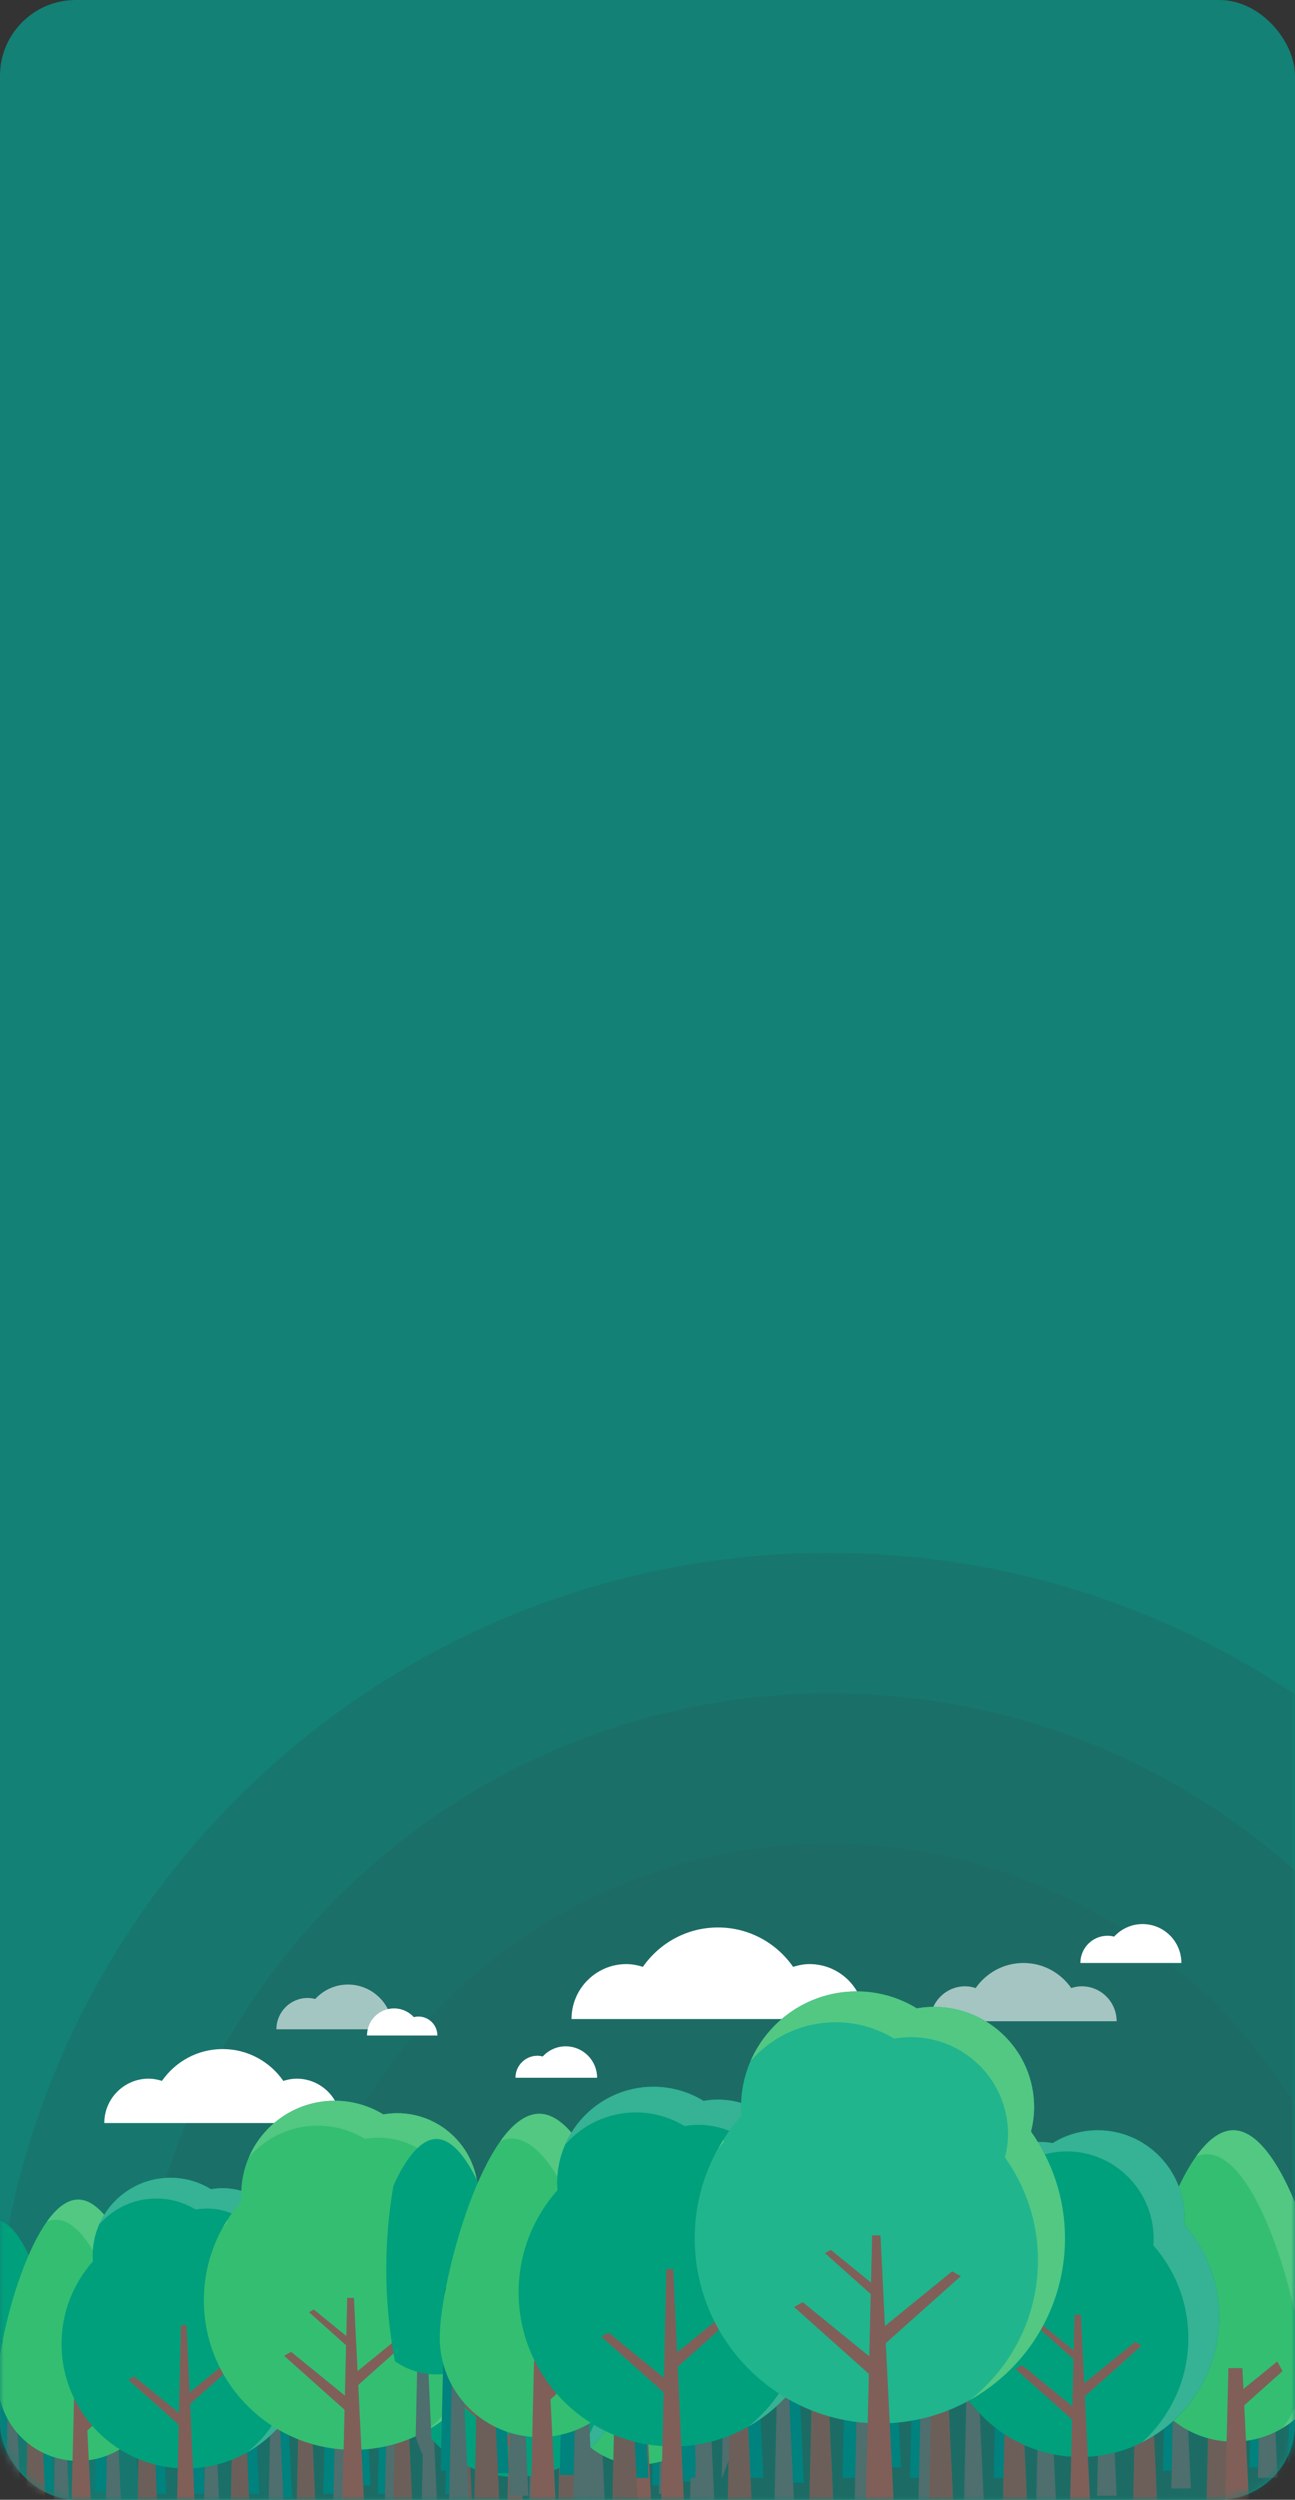 <?xml version="1.0" encoding="UTF-8"?>
<svg width="171px" height="330px" viewBox="0 0 171 330" version="1.1" xmlns="http://www.w3.org/2000/svg" xmlns:xlink="http://www.w3.org/1999/xlink">
    <rect x="0" y="0" width="171" height="330" fill="#333333" stroke="none"/>
    <title>trees</title>
    <defs>
        <rect id="path-1" x="0" y="0" width="171" height="174" rx="10"></rect>
    </defs>
    <g id="Page-1" stroke="none" stroke-width="1" fill="none" fill-rule="evenodd">
        <g id="Artboard" transform="translate(-620, -26)">
            <g id="trees" transform="translate(620, 26)">
                <rect id="Rectangle" fill="#138175" fill-rule="nonzero" x="0" y="0" width="171" height="330" rx="10"></rect>
                <g id="Clipped" transform="translate(0, 156)">
                    <mask id="mask-2" fill="white">
                        <use xlink:href="#path-1"></use>
                    </mask>
                    <g id="Rectangle"></g>
                    <g id="Group" mask="url(#mask-2)">
                        <g transform="translate(-6, 49)">
                            <path d="M115.485,220.97 C176.504,220.97 225.97,171.504 225.97,110.485 C225.97,49.466 176.504,0 115.485,0 C54.466,0 5,49.466 5,110.485 C5,171.504 54.466,220.97 115.485,220.97 Z" id="Path" fill="#2B5250" fill-rule="nonzero" opacity="0.202"></path>
                            <path d="M115.645,202.742 C166.509,202.742 207.743,161.509 207.743,110.645 C207.743,59.781 166.509,18.547 115.645,18.547 C64.781,18.547 23.547,59.781 23.547,110.645 C23.547,161.509 64.781,202.742 115.645,202.742 Z" id="Path" fill="#2B5250" fill-rule="nonzero" opacity="0.202"></path>
                            <path d="M115.485,182.596 C155.311,182.596 187.596,150.311 187.596,110.485 C187.596,70.659 155.311,38.374 115.485,38.374 C75.659,38.374 43.374,70.659 43.374,110.485 C43.374,150.311 75.659,182.596 115.485,182.596 Z" id="Path" fill="#2B5250" fill-rule="nonzero" opacity="0.1"></path>
                            <path d="M101.3,122.176 C101.938,120.644 102.507,119.077 103,117.477 L102.299,102.182 L101.74,102.182 L101.3,122.176 Z" id="Path" fill="#4F6E6E" fill-rule="nonzero"></path>
                            <path d="M0.929,111.77 C2.184,112.651 3.705,113.178 5.355,113.178 C9.622,113.178 13.081,109.718 13.081,105.452 C13.081,101.185 9.622,88.069 5.355,88.069 C3.634,88.069 2.049,90.216 0.765,93.044 C0.271,95.94 0,98.911 0,101.947 C0,105.306 0.328,108.586 0.929,111.77 Z" id="Path" fill="#00A07D" fill-rule="nonzero"></path>
                            <polygon id="Path" fill="#00827E" fill-rule="nonzero" points="50.782 124.225 48.694 124.225 49.195 101.448 49.738 101.448"></polygon>
                            <polygon id="Path" fill="#00827E" fill-rule="nonzero" points="44.559 124.725 42.47 124.725 42.971 101.947 43.514 101.947"></polygon>
                            <polygon id="Path" fill="#00827E" fill-rule="nonzero" points="57.676 124.226 55.887 124.226 56.317 104.715 56.782 104.715"></polygon>
                            <polygon id="Path" fill="#00827E" fill-rule="nonzero" points="54.914 123.092 53.125 123.092 53.555 103.581 54.02 103.581"></polygon>
                            <polygon id="Path" fill="#00827E" fill-rule="nonzero" points="66.611 124.226 64.822 124.226 65.251 104.715 65.716 104.715"></polygon>
                            <polygon id="Path" fill="#00827E" fill-rule="nonzero" points="84.662 123.459 82.873 123.459 83.302 103.948 83.767 103.948"></polygon>
                            <polygon id="Path" fill="#00827E" fill-rule="nonzero" points="93.908 123.092 92.119 123.092 92.549 103.581 93.014 103.581"></polygon>
                            <polygon id="Path" fill="#00827E" fill-rule="nonzero" points="98.023 122.592 96.234 122.592 96.664 103.081 97.129 103.081"></polygon>
                            <polygon id="Path" fill="#00827E" fill-rule="nonzero" points="13.092 123.707 11.303 123.707 11.732 104.196 12.197 104.196"></polygon>
                            <polygon id="Path" fill="#00827E" fill-rule="nonzero" points="7.607 123.459 5.817 123.459 6.247 103.948 6.712 103.948"></polygon>
                            <polygon id="Path" fill="#00827E" fill-rule="nonzero" points="40.237 124.225 38.149 124.225 38.65 101.448 39.193 101.448"></polygon>
                            <polygon id="Path" fill="#00827E" fill-rule="nonzero" points="33.099 124.225 31.01 124.225 31.511 101.448 32.054 101.448"></polygon>
                            <polygon id="Path" fill="#00827E" fill-rule="nonzero" points="27.98 124.225 25.891 124.225 26.392 101.448 26.936 101.448"></polygon>
                            <polygon id="Path" fill="#00827E" fill-rule="nonzero" points="20.611 123.898 18.522 123.898 19.024 101.12 19.567 101.12"></polygon>
                            <polygon id="Path" fill="#4F6E6E" fill-rule="nonzero" points="58.87 126.966 56.781 126.966 57.283 104.188 57.826 104.188"></polygon>
                            <polygon id="Path" fill="#4F6E6E" fill-rule="nonzero" points="63.753 126.551 61.664 126.551 62.166 103.773 62.709 103.773"></polygon>
                            <polygon id="Path" fill="#4F6E6E" fill-rule="nonzero" points="71.454 126.551 69.365 126.551 69.867 103.773 70.41 103.773"></polygon>
                            <polygon id="Path" fill="#4F6E6E" fill-rule="nonzero" points="77.935 126.121 75.847 126.121 76.348 103.343 76.891 103.343"></polygon>
                            <polygon id="Path" fill="#4F6E6E" fill-rule="nonzero" points="85.856 125.34 83.768 125.34 84.269 102.562 84.812 102.562"></polygon>
                            <polygon id="Path" fill="#4F6E6E" fill-rule="nonzero" points="95.103 124.216 93.014 124.216 93.515 101.438 94.058 101.438"></polygon>
                            <polygon id="Path" fill="#4F6E6E" fill-rule="nonzero" points="99.217 125.093 97.129 125.093 97.63 102.315 98.173 102.315"></polygon>
                            <polygon id="Path" fill="#4F6E6E" fill-rule="nonzero" points="15.17 126.121 13.081 126.121 13.583 103.343 14.126 103.343"></polygon>
                            <polygon id="Path" fill="#4F6E6E" fill-rule="nonzero" points="8.801 126.551 6.712 126.551 7.214 103.773 7.757 103.773"></polygon>
                            <polygon id="Path" fill="#6C5F59" fill-rule="nonzero" points="39.193 131.145 36.338 131.145 37.023 100.01 37.765 100.01"></polygon>
                            <polygon id="Path" fill="#6C5F59" fill-rule="nonzero" points="47.909 131.145 45.054 131.145 45.739 100.01 46.482 100.01"></polygon>
                            <polygon id="Path" fill="#6C5F59" fill-rule="nonzero" points="60.681 130.885 57.826 130.885 58.511 99.749 59.254 99.749"></polygon>
                            <polygon id="Path" fill="#6C5F59" fill-rule="nonzero" points="68.571 130.885 65.716 130.885 66.401 99.749 67.143 99.749"></polygon>
                            <polygon id="Path" fill="#6C5F59" fill-rule="nonzero" points="82.454 131.145 79.599 131.145 80.284 100.01 81.026 100.01"></polygon>
                            <polygon id="Path" fill="#6C5F59" fill-rule="nonzero" points="90.307 130.224 87.452 130.224 88.137 99.089 88.88 99.089"></polygon>
                            <polygon id="Path" fill="#6C5F59" fill-rule="nonzero" points="26.936 129.272 24.081 129.272 24.766 98.136 25.508 98.136"></polygon>
                            <polygon id="Path" fill="#4F6E6E" fill-rule="nonzero" points="22.038 126.551 19.95 126.551 20.451 103.773 20.994 103.773"></polygon>
                            <polygon id="Path" fill="#4F6E6E" fill-rule="nonzero" points="35.007 126.705 32.918 126.705 33.419 103.928 33.963 103.928"></polygon>
                            <polygon id="Path" fill="#4F6E6E" fill-rule="nonzero" points="43.514 126.966 41.426 126.966 41.927 104.188 42.47 104.188"></polygon>
                            <polygon id="Path" fill="#4F6E6E" fill-rule="nonzero" points="52.068 126.966 49.979 126.966 50.48 104.188 51.023 104.188"></polygon>
                            <polygon id="Path" fill="#6C5F59" fill-rule="nonzero" points="12.197 129.519 9.342 129.519 10.027 98.384 10.769 98.384"></polygon>
                            <path d="M100.611,110.133 C100.611,115.778 96.035,120.355 90.389,120.355 C84.744,120.355 80.168,115.778 80.168,110.133 C80.168,104.488 84.744,87.134 90.389,87.134 C96.035,87.134 100.611,104.488 100.611,110.133 Z" id="Path" fill="#34BE71" fill-rule="nonzero"></path>
                            <polygon id="Path" fill="#805F59" fill-rule="nonzero" points="89.859 112.509 89.371 133.083 92.372 133.083 91.357 112.509"></polygon>
                            <polygon id="Path" fill="#805F59" fill-rule="nonzero" points="90.388 115.61 95.076 111.798 95.638 112.827 90.388 117.515"></polygon>
                            <path d="M90.389,87.134 C88.979,87.134 87.636,88.216 86.414,89.928 C86.789,89.775 87.17,89.687 87.556,89.687 C93.201,89.687 97.777,107.04 97.777,112.686 C97.777,115.01 96.993,117.145 95.686,118.862 C98.635,117.069 100.611,113.836 100.611,110.133 C100.611,104.487 96.034,87.134 90.389,87.134 Z" id="Path" fill="#52C883" fill-rule="nonzero"></path>
                            <path d="M26.936,109.255 C26.936,115.117 22.185,119.868 16.324,119.868 C10.462,119.868 5.711,115.117 5.711,109.255 C5.711,103.394 10.462,85.377 16.324,85.377 C22.185,85.377 26.936,103.394 26.936,109.255 Z" id="Path" fill="#34BE71" fill-rule="nonzero"></path>
                            <polygon id="Path" fill="#805F59" fill-rule="nonzero" points="15.773 111.722 15.267 133.083 18.383 133.083 17.329 111.722"></polygon>
                            <polygon id="Path" fill="#805F59" fill-rule="nonzero" points="16.324 114.942 21.191 110.983 21.775 112.052 16.324 116.919"></polygon>
                            <path d="M16.323,85.376 C14.859,85.376 13.465,86.5 12.197,88.277 C12.586,88.119 12.981,88.027 13.381,88.027 C19.243,88.027 23.994,106.045 23.994,111.906 C23.994,114.318 23.18,116.536 21.823,118.318 C24.884,116.456 26.936,113.1 26.936,109.255 C26.936,103.394 22.184,85.376 16.323,85.376 Z" id="Path" fill="#52C883" fill-rule="nonzero"></path>
                            <path d="M45.167,69.408 C44.552,69.408 43.971,69.529 43.414,69.704 C41.65,67.168 38.723,65.501 35.4,65.501 C32.076,65.501 29.15,67.168 27.386,69.704 C26.829,69.529 26.247,69.408 25.633,69.408 C22.396,69.408 19.772,72.032 19.772,75.268 L51.028,75.268 C51.028,72.032 48.404,69.408 45.167,69.408 Z" id="Path" fill="#FFFFFF" fill-rule="nonzero"></path>
                            <path d="M61.973,98.443 C61.816,97.81 61.723,97.151 61.723,96.469 C61.723,92.001 65.315,88.379 69.747,88.379 C70.212,88.379 70.665,88.428 71.109,88.504 C72.512,87.641 74.155,87.134 75.919,87.134 C81.032,87.134 85.177,91.314 85.177,96.469 C85.177,96.7 85.159,96.927 85.143,97.154 C87.461,99.791 88.88,103.248 88.88,107.049 C88.88,115.298 82.248,121.985 74.067,121.985 C65.886,121.985 59.254,115.298 59.254,107.049 C59.254,103.841 60.266,100.877 61.973,98.443 Z" id="Path" fill="#00A07D" fill-rule="nonzero"></path>
                            <polygon id="Path" fill="#805F59" fill-rule="nonzero" points="75.414 133.083 72.822 133.083 73.444 106.815 74.118 106.815"></polygon>
                            <polygon id="Path" fill="#805F59" fill-rule="nonzero" points="73.677 116.95 67.843 112.205 67.143 112.594 73.677 118.428"></polygon>
                            <polygon id="Path" fill="#805F59" fill-rule="nonzero" points="74.066 111.202 70.107 107.982 69.632 108.246 74.066 112.205"></polygon>
                            <polygon id="Path" fill="#805F59" fill-rule="nonzero" points="74.066 114.461 79.9 109.716 80.6 110.105 74.066 115.939"></polygon>
                            <path d="M85.142,97.154 C85.159,96.927 85.176,96.7 85.176,96.469 C85.176,91.313 81.031,87.134 75.918,87.134 C74.154,87.134 72.511,87.64 71.108,88.504 C70.665,88.427 70.211,88.379 69.746,88.379 C67.35,88.379 65.223,89.459 63.753,91.138 C64.601,90.831 65.501,90.635 66.454,90.635 C66.919,90.635 67.372,90.683 67.816,90.76 C69.219,89.896 70.862,89.39 72.626,89.39 C77.739,89.39 81.884,93.569 81.884,98.725 C81.884,98.956 81.867,99.183 81.85,99.41 C84.168,102.046 85.588,105.504 85.588,109.304 C85.588,113.721 83.675,117.678 80.653,120.412 C85.524,117.966 88.88,112.909 88.88,107.048 C88.88,103.248 87.46,99.79 85.142,97.154 Z" id="Path" fill="#36B294" fill-rule="nonzero"></path>
                            <path d="M43.996,94.942 C44.171,94.246 44.274,93.521 44.274,92.77 C44.274,87.85 40.286,83.862 35.366,83.862 C34.849,83.862 34.346,83.916 33.854,84 C32.296,83.049 30.472,82.492 28.514,82.492 C22.838,82.492 18.236,87.093 18.236,92.77 C18.236,93.025 18.256,93.274 18.274,93.524 C15.7,96.427 14.125,100.234 14.125,104.418 C14.125,113.501 21.487,120.864 30.57,120.864 C39.652,120.864 47.015,113.501 47.015,104.418 C47.015,100.887 45.891,97.622 43.996,94.942 Z" id="Path" fill="#00A07D" fill-rule="nonzero"></path>
                            <path d="M43.996,94.942 C44.171,94.246 44.274,93.521 44.274,92.77 C44.274,87.85 40.286,83.862 35.366,83.862 C34.849,83.862 34.346,83.916 33.854,84 C32.296,83.049 30.472,82.492 28.514,82.492 C24.291,82.492 20.666,85.041 19.085,88.683 C20.916,86.573 23.621,85.233 26.646,85.233 C28.548,85.233 30.32,85.77 31.832,86.687 C32.311,86.605 32.8,86.554 33.301,86.554 C38.08,86.554 41.954,90.4 41.954,95.144 C41.954,95.868 41.854,96.567 41.684,97.239 C43.525,99.823 44.616,102.97 44.616,106.376 C44.616,111.387 42.269,115.848 38.612,118.754 C43.624,115.937 47.015,110.577 47.015,104.418 C47.015,100.887 45.891,97.622 43.996,94.942 Z" id="Path" fill="#36B294" fill-rule="nonzero"></path>
                            <polygon id="Path" fill="#805F59" fill-rule="nonzero" points="32.056 133.083 29.201 133.083 29.886 101.948 30.628 101.948"></polygon>
                            <polygon id="Path" fill="#805F59" fill-rule="nonzero" points="30.142 113.951 23.718 108.726 22.948 109.154 30.142 115.578"></polygon>
                            <polygon id="Path" fill="#805F59" fill-rule="nonzero" points="30.571 111.21 36.994 105.985 37.765 106.413 30.571 112.837"></polygon>
                            <path d="M68.795,87.275 C69.005,86.438 69.129,85.567 69.129,84.665 C69.129,78.757 64.339,73.967 58.43,73.967 C57.81,73.967 57.206,74.031 56.614,74.133 C54.743,72.991 52.553,72.321 50.201,72.321 C43.383,72.321 37.856,77.848 37.856,84.665 C37.856,84.971 37.88,85.271 37.902,85.572 C34.811,89.058 32.919,93.63 32.919,98.656 C32.919,109.564 41.761,118.407 52.67,118.407 C63.578,118.407 72.421,109.564 72.421,98.656 C72.421,94.414 71.071,90.494 68.795,87.275 Z" id="Path" fill="#34BE71" fill-rule="nonzero"></path>
                            <path d="M68.796,87.275 C69.006,86.438 69.13,85.567 69.13,84.665 C69.13,78.757 64.34,73.967 58.432,73.967 C57.811,73.967 57.207,74.031 56.615,74.132 C54.745,72.99 52.554,72.321 50.202,72.321 C45.13,72.321 40.776,75.382 38.878,79.756 C41.077,77.223 44.325,75.613 47.958,75.613 C50.243,75.613 52.371,76.258 54.188,77.359 C54.763,77.262 55.349,77.2 55.952,77.2 C61.691,77.2 66.344,81.819 66.344,87.516 C66.344,88.386 66.224,89.226 66.02,90.032 C68.231,93.136 69.542,96.916 69.542,101.007 C69.542,107.026 66.722,112.384 62.331,115.874 C68.349,112.49 72.422,106.052 72.422,98.656 C72.422,94.413 71.072,90.493 68.796,87.275 Z" id="Path" fill="#52C883" fill-rule="nonzero"></path>
                            <path d="M36.012,88.39 C36.005,88.3 36.004,88.208 35.998,88.117 C35.787,88.449 35.593,88.792 35.402,89.136 C35.603,88.886 35.798,88.63 36.012,88.39 Z" id="Path" fill="#52C883" fill-rule="nonzero"></path>
                            <polygon id="Path" fill="#805F59" fill-rule="nonzero" points="54.453 133.083 51.024 133.083 51.847 98.347 52.738 98.347"></polygon>
                            <polygon id="Path" fill="#805F59" fill-rule="nonzero" points="52.155 111.75 44.44 105.475 43.514 105.989 52.155 113.704"></polygon>
                            <polygon id="Path" fill="#805F59" fill-rule="nonzero" points="52.671 104.148 47.436 99.89 46.807 100.239 52.671 105.475"></polygon>
                            <polygon id="Path" fill="#805F59" fill-rule="nonzero" points="52.67 108.458 60.385 102.183 61.311 102.697 52.67 110.412"></polygon>
                            <g id="Group" opacity="0.6" stroke-width="1" fill="none" fill-rule="evenodd" transform="translate(42, 56)">
                                <path d="M0.497,6.889 C0.497,4.606 2.348,2.755 4.631,2.755 C4.976,2.755 5.305,2.81 5.625,2.889 C6.703,1.724 8.233,0.984 9.945,0.984 C13.207,0.984 15.85,3.627 15.85,6.889 L0.497,6.889 Z" id="Path" fill="#FFFFFF" fill-rule="nonzero"></path>
                            </g>
                            <path d="M63.753,63.712 C63.753,62.328 62.633,61.207 61.251,61.207 C61.043,61.207 60.844,61.24 60.65,61.288 C59.997,60.582 59.072,60.133 58.035,60.133 C56.062,60.133 54.462,61.735 54.462,63.711 L63.753,63.711 L63.753,63.712 Z" id="Path" fill="#FFFFFF" fill-rule="nonzero"></path>
                            <path d="M74.066,69.29 C74.066,67.685 75.366,66.384 76.968,66.384 C77.21,66.384 77.441,66.422 77.666,66.478 C78.423,65.659 79.496,65.139 80.699,65.139 C82.988,65.139 84.844,66.997 84.844,69.29 L74.066,69.29 Z" id="Path" fill="#FFFFFF" fill-rule="nonzero"></path>
                            <path d="M63.225,122.344 L62.016,95.955 L61.343,95.955 L60.886,116.73 C61.58,118.645 62.363,120.517 63.225,122.344 Z" id="Path" fill="#4F6E6E" fill-rule="nonzero"></path>
                            <path d="M58.149,106.708 C59.702,107.798 61.585,108.45 63.627,108.45 C68.908,108.45 73.188,104.169 73.188,98.889 C73.188,93.608 68.908,77.376 63.627,77.376 C61.497,77.376 59.536,80.034 57.946,83.533 C57.336,87.117 57,90.794 57,94.552 C57,98.708 57.406,102.768 58.149,106.708 Z" id="Path" fill="#00A07D" fill-rule="nonzero"></path>
                            <polygon id="Path" fill="#00827E" fill-rule="nonzero" points="119.844 122.122 117.26 122.122 117.88 93.934 118.552 93.934"></polygon>
                            <polygon id="Path" fill="#00827E" fill-rule="nonzero" points="112.143 122.74 109.558 122.74 110.178 94.552 110.85 94.552"></polygon>
                            <polygon id="Path" fill="#00827E" fill-rule="nonzero" points="128.376 122.122 126.162 122.122 126.693 97.977 127.269 97.977"></polygon>
                            <polygon id="Path" fill="#00827E" fill-rule="nonzero" points="124.959 120.719 122.744 120.719 123.276 96.574 123.852 96.574"></polygon>
                            <polygon id="Path" fill="#00827E" fill-rule="nonzero" points="139.432 122.122 137.218 122.122 137.75 97.977 138.325 97.977"></polygon>
                            <polygon id="Path" fill="#00827E" fill-rule="nonzero" points="161.772 121.173 159.558 121.173 160.089 97.029 160.665 97.029"></polygon>
                            <polygon id="Path" fill="#00827E" fill-rule="nonzero" points="173.214 120.719 171 120.719 171.532 96.574 172.107 96.574"></polygon>
                            <polygon id="Path" fill="#00827E" fill-rule="nonzero" points="178.306 120.1 176.092 120.1 176.624 95.955 177.199 95.955"></polygon>
                            <polygon id="Path" fill="#00827E" fill-rule="nonzero" points="73.201 121.48 70.987 121.48 71.519 97.335 72.094 97.335"></polygon>
                            <polygon id="Path" fill="#00827E" fill-rule="nonzero" points="66.413 121.173 64.199 121.173 64.731 97.029 65.306 97.029"></polygon>
                            <polygon id="Path" fill="#00827E" fill-rule="nonzero" points="106.794 122.122 104.21 122.122 104.83 93.934 105.502 93.934"></polygon>
                            <polygon id="Path" fill="#00827E" fill-rule="nonzero" points="97.961 122.122 95.376 122.122 95.996 93.934 96.669 93.934"></polygon>
                            <polygon id="Path" fill="#00827E" fill-rule="nonzero" points="91.626 122.122 89.041 122.122 89.661 93.934 90.334 93.934"></polygon>
                            <polygon id="Path" fill="#00827E" fill-rule="nonzero" points="82.506 121.716 79.921 121.716 80.542 93.528 81.214 93.528"></polygon>
                            <polygon id="Path" fill="#4F6E6E" fill-rule="nonzero" points="129.854 125.514 127.269 125.514 127.889 97.325 128.561 97.325"></polygon>
                            <polygon id="Path" fill="#4F6E6E" fill-rule="nonzero" points="135.897 125 133.312 125 133.932 96.812 134.604 96.812"></polygon>
                            <polygon id="Path" fill="#4F6E6E" fill-rule="nonzero" points="145.427 125 142.842 125 143.462 96.812 144.134 96.812"></polygon>
                            <polygon id="Path" fill="#4F6E6E" fill-rule="nonzero" points="153.447 124.467 150.862 124.467 151.483 96.279 152.155 96.279"></polygon>
                            <polygon id="Path" fill="#4F6E6E" fill-rule="nonzero" points="163.25 123.502 160.665 123.502 161.286 95.313 161.958 95.313"></polygon>
                            <polygon id="Path" fill="#4F6E6E" fill-rule="nonzero" points="174.692 122.11 172.107 122.11 172.728 93.922 173.4 93.922"></polygon>
                            <polygon id="Path" fill="#4F6E6E" fill-rule="nonzero" points="75.773 124.467 73.188 124.467 73.809 96.279 74.481 96.279"></polygon>
                            <polygon id="Path" fill="#4F6E6E" fill-rule="nonzero" points="67.891 125 65.306 125 65.927 96.812 66.599 96.812"></polygon>
                            <polygon id="Path" fill="#6C5F59" fill-rule="nonzero" points="105.502 130.685 101.969 130.685 102.817 92.154 103.736 92.154"></polygon>
                            <polygon id="Path" fill="#6C5F59" fill-rule="nonzero" points="116.289 130.685 112.756 130.685 113.604 92.154 114.523 92.154"></polygon>
                            <polygon id="Path" fill="#6C5F59" fill-rule="nonzero" points="132.095 130.362 128.561 130.362 129.409 91.832 130.328 91.832"></polygon>
                            <polygon id="Path" fill="#6C5F59" fill-rule="nonzero" points="141.859 130.362 138.325 130.362 139.173 91.832 140.092 91.832"></polygon>
                            <polygon id="Path" fill="#6C5F59" fill-rule="nonzero" points="159.039 130.685 155.506 130.685 156.354 92.154 157.273 92.154"></polygon>
                            <polygon id="Path" fill="#6C5F59" fill-rule="nonzero" points="168.758 129.545 165.225 129.545 166.073 91.014 166.991 91.014"></polygon>
                            <polygon id="Path" fill="#6C5F59" fill-rule="nonzero" points="90.334 128.367 86.8 128.367 87.648 89.835 88.567 89.835"></polygon>
                            <polygon id="Path" fill="#4F6E6E" fill-rule="nonzero" points="84.273 125 81.688 125 82.308 96.812 82.98 96.812"></polygon>
                            <polygon id="Path" fill="#4F6E6E" fill-rule="nonzero" points="100.323 125.191 97.738 125.191 98.358 97.003 99.03 97.003"></polygon>
                            <polygon id="Path" fill="#4F6E6E" fill-rule="nonzero" points="110.85 125.514 108.265 125.514 108.886 97.325 109.558 97.325"></polygon>
                            <polygon id="Path" fill="#4F6E6E" fill-rule="nonzero" points="121.435 125.514 118.85 125.514 119.471 97.325 120.143 97.325"></polygon>
                            <polygon id="Path" fill="#6C5F59" fill-rule="nonzero" points="72.094 128.673 68.561 128.673 69.408 90.142 70.327 90.142"></polygon>
                            <path d="M181.509,104.682 C181.509,111.668 175.845,117.331 168.859,117.331 C161.873,117.331 156.21,111.668 156.21,104.682 C156.21,97.695 161.873,76.22 168.859,76.22 C175.845,76.22 181.509,97.695 181.509,104.682 Z" id="Path" fill="#34BE71" fill-rule="nonzero"></path>
                            <polygon id="Path" fill="#805F59" fill-rule="nonzero" points="168.202 107.622 167.599 133.083 171.313 133.083 170.056 107.622"></polygon>
                            <polygon id="Path" fill="#805F59" fill-rule="nonzero" points="168.858 111.46 174.659 106.742 175.355 108.016 168.858 113.817"></polygon>
                            <path d="M168.858,76.22 C167.114,76.22 165.452,77.559 163.94,79.678 C164.404,79.488 164.875,79.379 165.352,79.379 C172.338,79.379 178.002,100.855 178.002,107.841 C178.002,110.717 177.031,113.36 175.414,115.485 C179.063,113.265 181.508,109.264 181.508,104.682 C181.508,97.695 175.844,76.22 168.858,76.22 Z" id="Path" fill="#52C883" fill-rule="nonzero"></path>
                            <path d="M90.334,103.596 C90.334,110.849 84.454,116.729 77.201,116.729 C69.947,116.729 64.067,110.849 64.067,103.596 C64.067,96.342 69.947,74.045 77.201,74.045 C84.454,74.045 90.334,96.342 90.334,103.596 Z" id="Path" fill="#34BE71" fill-rule="nonzero"></path>
                            <polygon id="Path" fill="#805F59" fill-rule="nonzero" points="76.519 106.648 75.893 133.083 79.749 133.083 78.444 106.648"></polygon>
                            <polygon id="Path" fill="#805F59" fill-rule="nonzero" points="77.2 110.633 83.223 105.734 83.946 107.057 77.2 113.08"></polygon>
                            <path d="M77.2,74.045 C75.388,74.045 73.663,75.436 72.093,77.635 C72.575,77.438 73.064,77.325 73.559,77.325 C80.813,77.325 86.693,99.622 86.693,106.876 C86.693,109.861 85.685,112.605 84.007,114.811 C87.795,112.507 90.333,108.353 90.333,103.595 C90.333,96.342 84.453,74.045 77.2,74.045 Z" id="Path" fill="#52C883" fill-rule="nonzero"></path>
                            <path d="M112.896,54.283 C112.135,54.283 111.416,54.433 110.727,54.65 C108.544,51.512 104.922,49.448 100.809,49.448 C96.696,49.448 93.074,51.512 90.891,54.65 C90.201,54.433 89.482,54.283 88.721,54.283 C84.716,54.283 81.469,57.53 81.469,61.536 L120.148,61.536 C120.148,57.53 116.901,54.283 112.896,54.283 Z" id="Path" fill="#FFFFFF" fill-rule="nonzero"></path>
                            <g id="Group" opacity="0.6" stroke-width="1" fill="none" fill-rule="evenodd" transform="translate(128, 54)">
                                <path d="M20.833,3.214 C20.349,3.214 19.892,3.309 19.453,3.447 C18.064,1.45 15.76,0.137 13.143,0.137 C10.526,0.137 8.222,1.45 6.833,3.447 C6.394,3.309 5.937,3.214 5.453,3.214 C2.904,3.214 0.839,5.28 0.839,7.828 L25.447,7.828 C25.447,5.28 23.382,3.214 20.833,3.214 Z" id="Path" fill="#FFFFFF" fill-rule="nonzero"></path>
                            </g>
                            <path d="M133.693,90.214 C133.498,89.431 133.383,88.616 133.383,87.772 C133.383,82.243 137.829,77.76 143.313,77.76 C143.889,77.76 144.45,77.82 144.999,77.915 C146.735,76.847 148.768,76.22 150.951,76.22 C157.279,76.22 162.409,81.392 162.409,87.772 C162.409,88.058 162.387,88.339 162.366,88.62 C165.235,91.883 166.992,96.162 166.992,100.865 C166.992,111.073 158.784,119.349 148.66,119.349 C138.535,119.349 130.328,111.073 130.328,100.865 C130.328,96.895 131.581,93.226 133.693,90.214 Z" id="Path" fill="#00A07D" fill-rule="nonzero"></path>
                            <polygon id="Path" fill="#805F59" fill-rule="nonzero" points="150.328 133.083 147.119 133.083 147.889 100.576 148.723 100.576"></polygon>
                            <polygon id="Path" fill="#805F59" fill-rule="nonzero" points="148.178 113.118 140.958 107.246 140.092 107.727 148.178 114.948"></polygon>
                            <polygon id="Path" fill="#805F59" fill-rule="nonzero" points="148.659 106.005 143.76 102.02 143.172 102.347 148.659 107.246"></polygon>
                            <polygon id="Path" fill="#805F59" fill-rule="nonzero" points="148.66 110.038 155.88 104.166 156.746 104.647 148.66 111.867"></polygon>
                            <path d="M162.366,88.62 C162.386,88.339 162.408,88.059 162.408,87.772 C162.408,81.392 157.279,76.22 150.951,76.22 C148.768,76.22 146.735,76.847 144.999,77.915 C144.45,77.82 143.889,77.76 143.313,77.76 C140.348,77.76 137.716,79.097 135.897,81.175 C136.946,80.795 138.06,80.552 139.239,80.552 C139.815,80.552 140.376,80.612 140.925,80.707 C142.661,79.638 144.694,79.012 146.877,79.012 C153.205,79.012 158.334,84.184 158.334,90.564 C158.334,90.85 158.313,91.131 158.292,91.412 C161.161,94.674 162.918,98.954 162.918,103.656 C162.918,109.122 160.551,114.019 156.81,117.403 C162.839,114.376 166.991,108.117 166.991,100.865 C166.991,96.162 165.235,91.883 162.366,88.62 Z" id="Path" fill="#36B294" fill-rule="nonzero"></path>
                            <path d="M111.446,85.883 C111.663,85.021 111.79,84.123 111.79,83.194 C111.79,77.106 106.855,72.171 100.767,72.171 C100.127,72.171 99.505,72.237 98.895,72.341 C96.968,71.165 94.711,70.475 92.287,70.475 C85.263,70.475 79.568,76.169 79.568,83.194 C79.568,83.51 79.592,83.818 79.615,84.128 C76.43,87.72 74.48,92.432 74.48,97.61 C74.48,108.849 83.591,117.961 94.831,117.961 C106.071,117.961 115.182,108.85 115.182,97.61 C115.182,93.239 113.792,89.2 111.446,85.883 Z" id="Path" fill="#00A07D" fill-rule="nonzero"></path>
                            <path d="M111.447,85.883 C111.663,85.021 111.791,84.123 111.791,83.194 C111.791,77.106 106.856,72.171 100.767,72.171 C100.128,72.171 99.505,72.237 98.896,72.341 C96.968,71.165 94.711,70.475 92.288,70.475 C87.061,70.475 82.576,73.629 80.619,78.136 C82.885,75.526 86.232,73.867 89.976,73.867 C92.33,73.867 94.522,74.532 96.394,75.667 C96.986,75.566 97.591,75.502 98.212,75.502 C104.126,75.502 108.92,80.261 108.92,86.132 C108.92,87.028 108.796,87.893 108.586,88.725 C110.864,91.922 112.215,95.817 112.215,100.032 C112.215,106.234 109.309,111.755 104.785,115.351 C110.986,111.864 115.183,105.231 115.183,97.61 C115.183,93.239 113.792,89.2 111.447,85.883 Z" id="Path" fill="#36B294" fill-rule="nonzero"></path>
                            <polygon id="Path" fill="#805F59" fill-rule="nonzero" points="96.67 133.083 93.137 133.083 93.985 94.552 94.903 94.552"></polygon>
                            <polygon id="Path" fill="#805F59" fill-rule="nonzero" points="94.302 109.406 86.353 102.94 85.399 103.47 94.302 111.42"></polygon>
                            <polygon id="Path" fill="#805F59" fill-rule="nonzero" points="94.833 106.014 102.782 99.548 103.736 100.078 94.833 108.028"></polygon>
                            <path d="M142.136,76.394 C142.396,75.359 142.549,74.281 142.549,73.165 C142.549,65.853 136.621,59.926 129.309,59.926 C128.541,59.926 127.794,60.005 127.062,60.131 C124.746,58.717 122.036,57.889 119.125,57.889 C110.688,57.889 103.848,64.728 103.848,73.165 C103.848,73.544 103.878,73.915 103.905,74.287 C100.08,78.601 97.738,84.26 97.738,90.479 C97.738,103.978 108.681,114.921 122.18,114.921 C135.68,114.921 146.623,103.978 146.623,90.479 C146.623,85.229 144.953,80.378 142.136,76.394 Z" id="Path" fill="#20B58D" fill-rule="nonzero"></path>
                            <path d="M142.137,76.394 C142.397,75.359 142.55,74.281 142.55,73.165 C142.55,65.853 136.623,59.925 129.311,59.925 C128.543,59.925 127.795,60.004 127.063,60.13 C124.748,58.717 122.037,57.888 119.126,57.888 C112.849,57.888 107.462,61.677 105.112,67.09 C107.833,63.955 111.853,61.962 116.349,61.962 C119.177,61.962 121.81,62.761 124.059,64.124 C124.77,64.003 125.496,63.926 126.242,63.926 C133.345,63.926 139.103,69.642 139.103,76.693 C139.103,77.769 138.954,78.808 138.701,79.807 C141.437,83.648 143.059,88.326 143.059,93.388 C143.059,100.836 139.57,107.467 134.135,111.786 C141.584,107.598 146.624,99.632 146.624,90.478 C146.624,85.228 144.954,80.377 142.137,76.394 Z" id="Path" fill="#52C883" fill-rule="nonzero"></path>
                            <path d="M101.565,77.774 C101.557,77.663 101.556,77.549 101.548,77.437 C101.287,77.848 101.047,78.271 100.81,78.698 C101.06,78.388 101.3,78.071 101.565,77.774 Z" id="Path" fill="#52C883" fill-rule="nonzero"></path>
                            <polygon id="Path" fill="#805F59" fill-rule="nonzero" points="124.387 133.083 120.143 133.083 121.161 90.096 122.265 90.096"></polygon>
                            <polygon id="Path" fill="#805F59" fill-rule="nonzero" points="121.543 106.683 111.995 98.917 110.85 99.554 121.543 109.101"></polygon>
                            <polygon id="Path" fill="#805F59" fill-rule="nonzero" points="122.181 97.275 115.702 92.006 114.925 92.438 122.181 98.917"></polygon>
                            <polygon id="Path" fill="#805F59" fill-rule="nonzero" points="122.18 102.609 131.728 94.843 132.873 95.48 122.18 105.027"></polygon>
                            <path d="M148.66,54.138 C148.66,52.151 150.268,50.541 152.251,50.541 C152.55,50.541 152.836,50.589 153.114,50.658 C154.051,49.644 155.38,49 156.868,49 C159.701,49 161.997,51.3 161.997,54.138 L148.66,54.138 Z" id="Path" fill="#FFFFFF" fill-rule="nonzero"></path>
                        </g>
                    </g>
                </g>
            </g>
        </g>
    </g>
</svg>